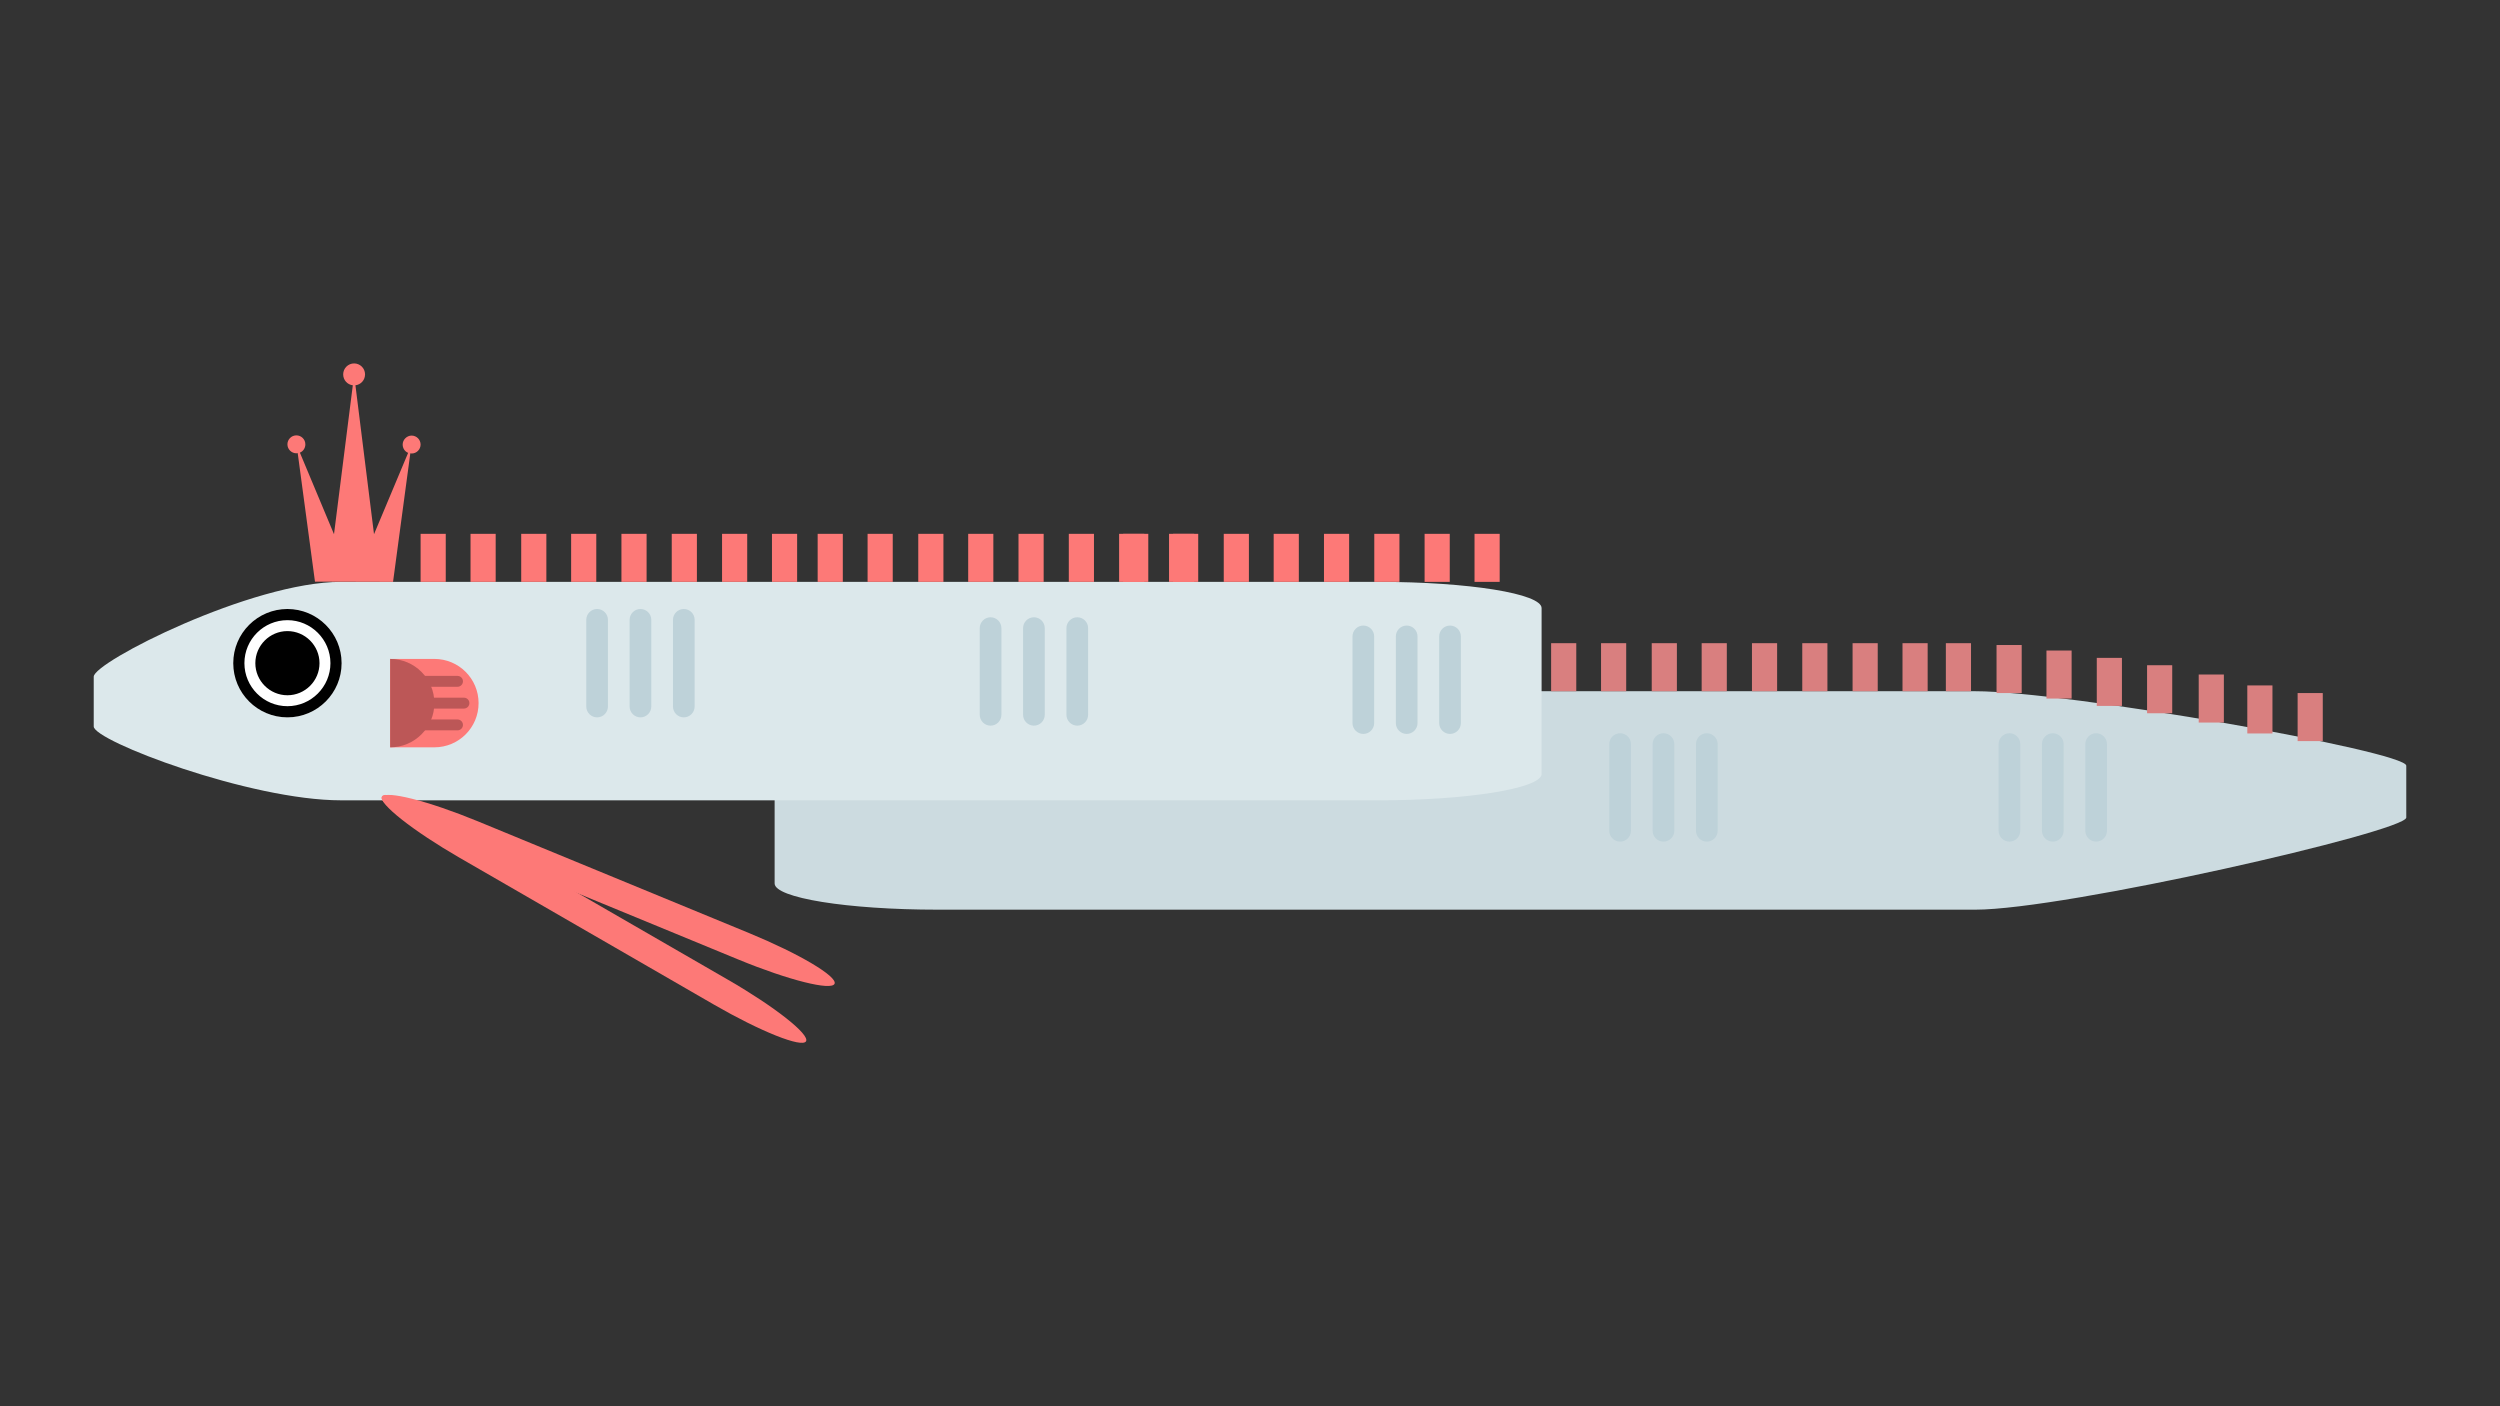 <?xml version="1.0" encoding="utf-8" ?>	<!-- Generator: Assembly 1.8 - http://assemblyapp.co -->	<svg version="1.1" xmlns="http://www.w3.org/2000/svg" xmlns:xlink="http://www.w3.org/1999/xlink" width="2048.00" height="1152.00" viewBox="0 0 2048.0 1152"><rect x="0" y="0" width="2048.0" height="1152" fill="#333333" stroke="none"/>		<g id="document" transform="matrix(1,0,0,1,1024.0,576)">			<g>				<g>					<g>						<path d="M594.099,169.205 C667.478,169.205 945.933,105.386 947.22,93.828 L947.22,51.251 C947.22,39.486 668.765,-9.75 594.099,-9.75 L-255.543,-9.75 C-328.921,-9.75 -389.426,-0.255 -389.426,11.717 L-389.426,147.739 C-389.426,159.504 -330.208,169.205 -255.543,169.205 L594.099,169.205 Z " fill="#ccdbe0" fill-opacity="1.00" />						<path d="M104.989,79.624 C178.368,79.624 237.585,69.923 238.872,58.365 L238.872,-77.864 C238.872,-89.629 179.655,-99.33 104.989,-99.33 L-744.653,-99.33 C-818.031,-99.33 -947.22,-33.639 -947.22,-21.667 L-947.22,19.133 C-947.22,30.898 -819.318,79.624 -744.653,79.624 L104.989,79.624 Z " fill="#dce8eb" fill-opacity="1.00" />						<g>							<path d="M-788.541,-77.115 C-813.058,-77.115 -832.933,-57.241 -832.933,-32.724 C-832.933,-8.208 -813.058,11.667 -788.541,11.667 C-764.025,11.667 -744.15,-8.208 -744.15,-32.724 C-744.15,-57.241 -764.025,-77.115 -788.541,-77.115 Z " fill="#ffffff" fill-opacity="1.00" />							<path d="M-832.933,-32.724 C-832.933,-8.215 -813.05,11.667 -788.541,11.667 C-764.033,11.667 -744.15,-8.215 -744.15,-32.724 C-744.15,-57.233 -764.033,-77.115 -788.541,-77.115 C-813.05,-77.115 -832.933,-57.233 -832.933,-32.724 Z M-788.541,2.513 C-808.03,2.513 -823.779,-13.334 -823.779,-32.724 C-823.779,-52.213 -807.932,-67.961 -788.541,-67.961 C-769.151,-67.961 -753.304,-52.114 -753.304,-32.724 C-753.304,-13.334 -769.151,2.513 -788.541,2.513 Z M-814.822,-32.724 C-814.822,-18.255 -803.01,-6.444 -788.541,-6.444 C-774.073,-6.444 -762.261,-18.255 -762.261,-32.724 C-762.261,-47.193 -774.073,-59.005 -788.541,-59.005 C-803.01,-59.005 -814.822,-47.193 -814.822,-32.724 Z " fill="#000000" fill-opacity="1.00" />						</g>						<path d="M-702.02,-99.33 L-687.868,-204.661 C-687.51,-204.661 -687.152,-204.482 -686.794,-204.482 C-682.673,-204.482 -679.449,-207.885 -679.449,-211.826 C-679.449,-215.946 -682.853,-219.17 -686.794,-219.17 C-690.735,-219.17 -694.138,-215.767 -694.138,-211.826 C-694.138,-208.781 -692.347,-206.094 -689.66,-205.019 L-717.605,-138.381 L-732.831,-260.371 C-728.353,-260.909 -724.949,-264.67 -724.949,-269.328 C-724.949,-274.344 -729.069,-278.285 -733.906,-278.285 C-738.921,-278.285 -742.862,-274.164 -742.862,-269.328 C-742.862,-264.67 -739.459,-260.909 -734.981,-260.371 L-750.386,-138.381 L-778.331,-205.198 C-775.644,-206.273 -773.853,-208.96 -773.853,-212.005 C-773.853,-216.125 -777.256,-219.35 -781.197,-219.35 C-785.317,-219.35 -788.541,-215.946 -788.541,-212.005 C-788.541,-207.885 -785.138,-204.661 -781.197,-204.661 C-780.839,-204.661 -780.48,-204.661 -780.122,-204.84 L-765.971,-99.509 L-702.02,-99.33 Z " fill="#fd7977" fill-opacity="1.00" />						<path d="M-679.449,-99.33 L-658.844,-99.33 L-658.844,-138.686 L-679.449,-138.686 L-679.449,-99.33 Z M-638.551,-99.33 L-617.945,-99.33 L-617.945,-138.686 L-638.551,-138.686 L-638.551,-99.33 Z M-597.028,-99.33 L-576.422,-99.33 L-576.422,-138.686 L-597.028,-138.686 L-597.028,-99.33 Z M-556.129,-99.33 L-535.524,-99.33 L-535.524,-138.686 L-556.129,-138.686 L-556.129,-99.33 Z M-514.919,-99.33 L-494.313,-99.33 L-494.313,-138.686 L-514.919,-138.686 L-514.919,-99.33 Z M-473.708,-99.33 L-453.102,-99.33 L-453.102,-138.686 L-473.708,-138.686 L-473.708,-99.33 Z M-432.497,-99.33 L-411.892,-99.33 L-411.892,-138.686 L-432.497,-138.686 L-432.497,-99.33 Z M-391.599,-99.33 L-370.993,-99.33 L-370.993,-138.686 L-391.599,-138.686 L-391.599,-99.33 Z " fill="#fd7977" fill-opacity="1.00" />						<path d="M-354.174,-99.33 L-333.569,-99.33 L-333.569,-138.686 L-354.174,-138.686 L-354.174,-99.33 Z M-313.275,-99.33 L-292.67,-99.33 L-292.67,-138.686 L-313.275,-138.686 L-313.275,-99.33 Z M-271.752,-99.33 L-251.147,-99.33 L-251.147,-138.686 L-271.752,-138.686 L-271.752,-99.33 Z M-230.854,-99.33 L-210.249,-99.33 L-210.249,-138.686 L-230.854,-138.686 L-230.854,-99.33 Z M-189.643,-99.33 L-169.038,-99.33 L-169.038,-138.686 L-189.643,-138.686 L-189.643,-99.33 Z M-148.432,-99.33 L-127.827,-99.33 L-127.827,-138.686 L-148.432,-138.686 L-148.432,-99.33 Z M-107.222,-99.33 L-86.616,-99.33 L-86.616,-138.686 L-107.222,-138.686 L-107.222,-99.33 Z M-66.323,-99.33 L-45.718,-99.33 L-45.718,-138.686 L-66.323,-138.686 L-66.323,-99.33 Z " fill="#fd7977" fill-opacity="1.00" />						<path d="M-103.926,-99.33 L-83.32,-99.33 L-83.32,-138.686 L-103.926,-138.686 L-103.926,-99.33 Z M-63.027,-99.33 L-42.422,-99.33 L-42.422,-138.686 L-63.027,-138.686 L-63.027,-99.33 Z M-21.504,-99.33 L-0.899,-99.33 L-0.899,-138.686 L-21.504,-138.686 L-21.504,-99.33 Z M19.394,-99.33 L40,-99.33 L40,-138.686 L19.394,-138.686 L19.394,-99.33 Z M60.605,-99.33 L81.21,-99.33 L81.21,-138.686 L60.605,-138.686 L60.605,-99.33 Z M101.816,-99.33 L122.421,-99.33 L122.421,-138.686 L101.816,-138.686 L101.816,-99.33 Z M143.026,-99.33 L163.632,-99.33 L163.632,-138.686 L143.026,-138.686 L143.026,-99.33 Z M183.925,-99.33 L204.53,-99.33 L204.53,-138.686 L183.925,-138.686 L183.925,-99.33 Z " fill="#fd7977" fill-opacity="1.00" />						<path d="M246.678,-9.75 L267.283,-9.75 L267.283,-49.105 L246.678,-49.105 L246.678,-9.75 Z M287.576,-9.75 L308.181,-9.75 L308.181,-49.105 L287.576,-49.105 L287.576,-9.75 Z M329.099,-9.75 L349.704,-9.75 L349.704,-49.105 L329.099,-49.105 L329.099,-9.75 Z M369.998,-9.75 L390.603,-9.75 L390.603,-49.105 L369.998,-49.105 L369.998,-9.75 Z M411.208,-9.75 L431.813,-9.75 L431.813,-49.105 L411.208,-49.105 L411.208,-9.75 Z M452.419,-9.75 L473.024,-9.75 L473.024,-49.105 L452.419,-49.105 L452.419,-9.75 Z M493.63,-9.75 L514.235,-9.75 L514.235,-49.105 L493.63,-49.105 L493.63,-9.75 Z M534.528,-9.75 L555.133,-9.75 L555.133,-49.105 L534.528,-49.105 L534.528,-9.75 Z " fill="#d97f7f" fill-opacity="1.00" />						<path d="M570.044,-9.75 L590.649,-9.75 L590.649,-49.105 L570.044,-49.105 L570.044,-9.75 Z " fill="#d97f7f" fill-opacity="1.00" />						<path d="M611.567,-8.245 L632.172,-8.245 L632.172,-47.601 L611.567,-47.601 L611.567,-8.245 Z " fill="#d97f7f" fill-opacity="1.00" />						<path d="M652.465,-3.731 L673.071,-3.731 L673.071,-43.087 L652.465,-43.087 L652.465,-3.731 Z " fill="#d97f7f" fill-opacity="1.00" />						<path d="M693.676,2.288 L714.281,2.288 L714.281,-37.068 L693.676,-37.068 L693.676,2.288 Z " fill="#d97f7f" fill-opacity="1.00" />						<path d="M734.887,8.307 L755.492,8.307 L755.492,-31.049 L734.887,-31.049 L734.887,8.307 Z " fill="#d97f7f" fill-opacity="1.00" />						<path d="M777.185,15.916 L797.79,15.916 L797.79,-23.439 L777.185,-23.439 L777.185,15.916 Z " fill="#d97f7f" fill-opacity="1.00" />						<path d="M816.996,24.858 L837.601,24.858 L837.601,-14.498 L816.996,-14.498 L816.996,24.858 Z " fill="#d97f7f" fill-opacity="1.00" />						<path d="M858.207,31.111 L878.812,31.111 L878.812,-8.245 L858.207,-8.245 L858.207,31.111 Z " fill="#d97f7f" fill-opacity="1.00" />						<path d="M-463.826,-77.115 C-458.943,-77.115 -454.947,-73.12 -454.947,-68.237 L-454.947,2.789 C-454.947,7.672 -458.943,11.667 -463.826,11.667 C-468.709,11.667 -472.704,7.672 -472.704,2.789 L-472.704,-68.237 C-472.704,-73.12 -468.709,-77.115 -463.826,-77.115 Z M-508.217,-68.237 L-508.217,2.789 C-508.217,7.672 -504.222,11.667 -499.339,11.667 C-494.455,11.667 -490.46,7.672 -490.46,2.789 L-490.46,-68.237 C-490.46,-73.12 -494.455,-77.115 -499.339,-77.115 C-504.222,-77.115 -508.217,-73.12 -508.217,-68.237 Z M-543.73,-68.237 L-543.73,2.789 C-543.73,7.672 -539.734,11.667 -534.851,11.667 C-529.968,11.667 -525.973,7.672 -525.973,2.789 L-525.973,-68.237 C-525.973,-73.12 -529.968,-77.115 -534.851,-77.115 C-539.734,-77.115 -543.73,-73.12 -543.73,-68.237 Z " fill="#bed2d9" fill-opacity="1.00" />						<path d="M-141.499,-70.329 C-136.616,-70.329 -132.62,-66.334 -132.62,-61.451 L-132.62,9.575 C-132.62,14.458 -136.616,18.453 -141.499,18.453 C-146.382,18.453 -150.377,14.458 -150.377,9.575 L-150.377,-61.451 C-150.377,-66.334 -146.382,-70.329 -141.499,-70.329 Z M-185.89,-61.451 L-185.89,9.575 C-185.89,14.458 -181.894,18.453 -177.011,18.453 C-172.128,18.453 -168.133,14.458 -168.133,9.575 L-168.133,-61.451 C-168.133,-66.334 -172.128,-70.329 -177.011,-70.329 C-181.894,-70.329 -185.89,-66.334 -185.89,-61.451 Z M-221.403,-61.451 L-221.403,9.575 C-221.403,14.458 -217.407,18.453 -212.524,18.453 C-207.641,18.453 -203.646,14.458 -203.646,9.575 L-203.646,-61.451 C-203.646,-66.334 -207.641,-70.329 -212.524,-70.329 C-217.407,-70.329 -221.403,-66.334 -221.403,-61.451 Z " fill="#bed2d9" fill-opacity="1.00" />						<path d="M163.864,-63.544 C168.747,-63.544 172.742,-59.548 172.742,-54.665 L172.742,16.36 C172.742,21.244 168.747,25.239 163.864,25.239 C158.981,25.239 154.986,21.244 154.986,16.36 L154.986,-54.665 C154.986,-59.548 158.981,-63.544 163.864,-63.544 Z M119.473,-54.665 L119.473,16.36 C119.473,21.244 123.468,25.239 128.351,25.239 C133.234,25.239 137.229,21.244 137.229,16.36 L137.229,-54.665 C137.229,-59.548 133.234,-63.544 128.351,-63.544 C123.468,-63.544 119.473,-59.548 119.473,-54.665 Z M83.96,-54.665 L83.96,16.36 C83.96,21.244 87.955,25.239 92.838,25.239 C97.721,25.239 101.716,21.244 101.716,16.36 L101.716,-54.665 C101.716,-59.548 97.721,-63.544 92.838,-63.544 C87.955,-63.544 83.96,-59.548 83.96,-54.665 Z " fill="#bed2d9" fill-opacity="1.00" />						<path d="M374.225,24.672 C379.108,24.672 383.103,28.667 383.103,33.55 L383.103,104.576 C383.103,109.459 379.108,113.455 374.225,113.455 C369.342,113.455 365.347,109.459 365.347,104.576 L365.347,33.55 C365.347,28.667 369.342,24.672 374.225,24.672 Z M329.834,33.55 L329.834,104.576 C329.834,109.459 333.829,113.455 338.712,113.455 C343.595,113.455 347.59,109.459 347.59,104.576 L347.59,33.55 C347.59,28.667 343.595,24.672 338.712,24.672 C333.829,24.672 329.834,28.667 329.834,33.55 Z M294.321,33.55 L294.321,104.576 C294.321,109.459 298.316,113.455 303.199,113.455 C308.082,113.455 312.077,109.459 312.077,104.576 L312.077,33.55 C312.077,28.667 308.082,24.672 303.199,24.672 C298.316,24.672 294.321,28.667 294.321,33.55 Z " fill="#bed2d9" fill-opacity="1.00" />						<path d="M693.159,24.672 C698.042,24.672 702.037,28.667 702.037,33.55 L702.037,104.576 C702.037,109.459 698.042,113.455 693.159,113.455 C688.276,113.455 684.281,109.459 684.281,104.576 L684.281,33.55 C684.281,28.667 688.276,24.672 693.159,24.672 Z M648.768,33.55 L648.768,104.576 C648.768,109.459 652.763,113.455 657.646,113.455 C662.529,113.455 666.524,109.459 666.524,104.576 L666.524,33.55 C666.524,28.667 662.529,24.672 657.646,24.672 C652.763,24.672 648.768,28.667 648.768,33.55 Z M613.255,33.55 L613.255,104.576 C613.255,109.459 617.25,113.455 622.133,113.455 C627.016,113.455 631.011,109.459 631.011,104.576 L631.011,33.55 C631.011,28.667 627.016,24.672 622.133,24.672 C617.25,24.672 613.255,28.667 613.255,33.55 Z " fill="#bed2d9" fill-opacity="1.00" />					</g>					<path d="M-340.32,229.874 C-337.868,223.923 -369.243,205.311 -410.121,188.467 L-632.51,96.832 C-673.387,79.988 -708.766,71.094 -711.219,77.045 C-713.671,82.996 -682.296,101.608 -641.418,118.451 L-419.029,210.087 C-378.152,226.931 -342.772,235.825 -340.32,229.874 Z " fill="#fd7977" fill-opacity="1.00" />					<path d="M-711.106,76.452 C-707.888,70.878 -673.997,84.377 -635.709,106.483 L-427.405,226.747 C-389.116,248.853 -360.481,271.454 -363.699,277.028 C-366.917,282.602 -400.808,269.103 -439.097,246.998 L-647.4,126.733 C-685.689,104.627 -714.324,82.026 -711.106,76.452 Z " fill="#fd7977" fill-opacity="1.00" />				</g>				<path d="M-704.369,36.212 L-668.157,36.212 C-648.145,36.212 -631.945,20.012 -631.945,4.93245e-07 C-631.945,-20.012 -648.145,-36.212 -668.157,-36.212 L-704.369,-36.212 L-704.369,36.212 L-704.369,36.212 Z " fill="#fd7977" fill-opacity="1.00" />				<path d="M-689.367,-17.849 C-689.367,-15.395 -687.359,-13.387 -684.904,-13.387 L-649.206,-13.387 C-646.752,-13.387 -644.744,-15.395 -644.744,-17.849 C-644.744,-20.303 -646.752,-22.311 -649.206,-22.311 L-684.904,-22.311 C-687.359,-22.311 -689.367,-20.303 -689.367,-17.849 Z " fill="#bc5757" fill-opacity="1.00" />				<path d="M-679.629,4.462 L-643.931,4.462 C-641.477,4.462 -639.469,2.454 -639.469,8.12675e-06 C-639.469,-2.454 -641.477,-4.462 -643.931,-4.462 L-679.629,-4.462 C-682.083,-4.462 -684.091,-2.454 -684.091,6.05819e-06 C-684.091,2.454 -682.083,4.462 -679.629,4.462 Z " fill="#bc5757" fill-opacity="1.00" />				<path d="M-684.904,22.311 L-649.206,22.311 C-646.752,22.311 -644.744,20.303 -644.744,17.849 C-644.744,15.395 -646.752,13.387 -649.206,13.387 L-684.904,13.387 C-687.359,13.387 -689.367,15.395 -689.367,17.849 C-689.367,20.303 -687.359,22.311 -684.904,22.311 Z " fill="#bc5757" fill-opacity="1.00" />				<path d="M-704.369,36.212 C-684.357,36.212 -668.157,20.012 -668.157,-3.16577e-06 C-668.157,-20.012 -684.357,-36.212 -704.369,-36.212 L-704.369,36.212 Z " fill="#bc5757" fill-opacity="1.00" />			</g>		</g>	</svg>